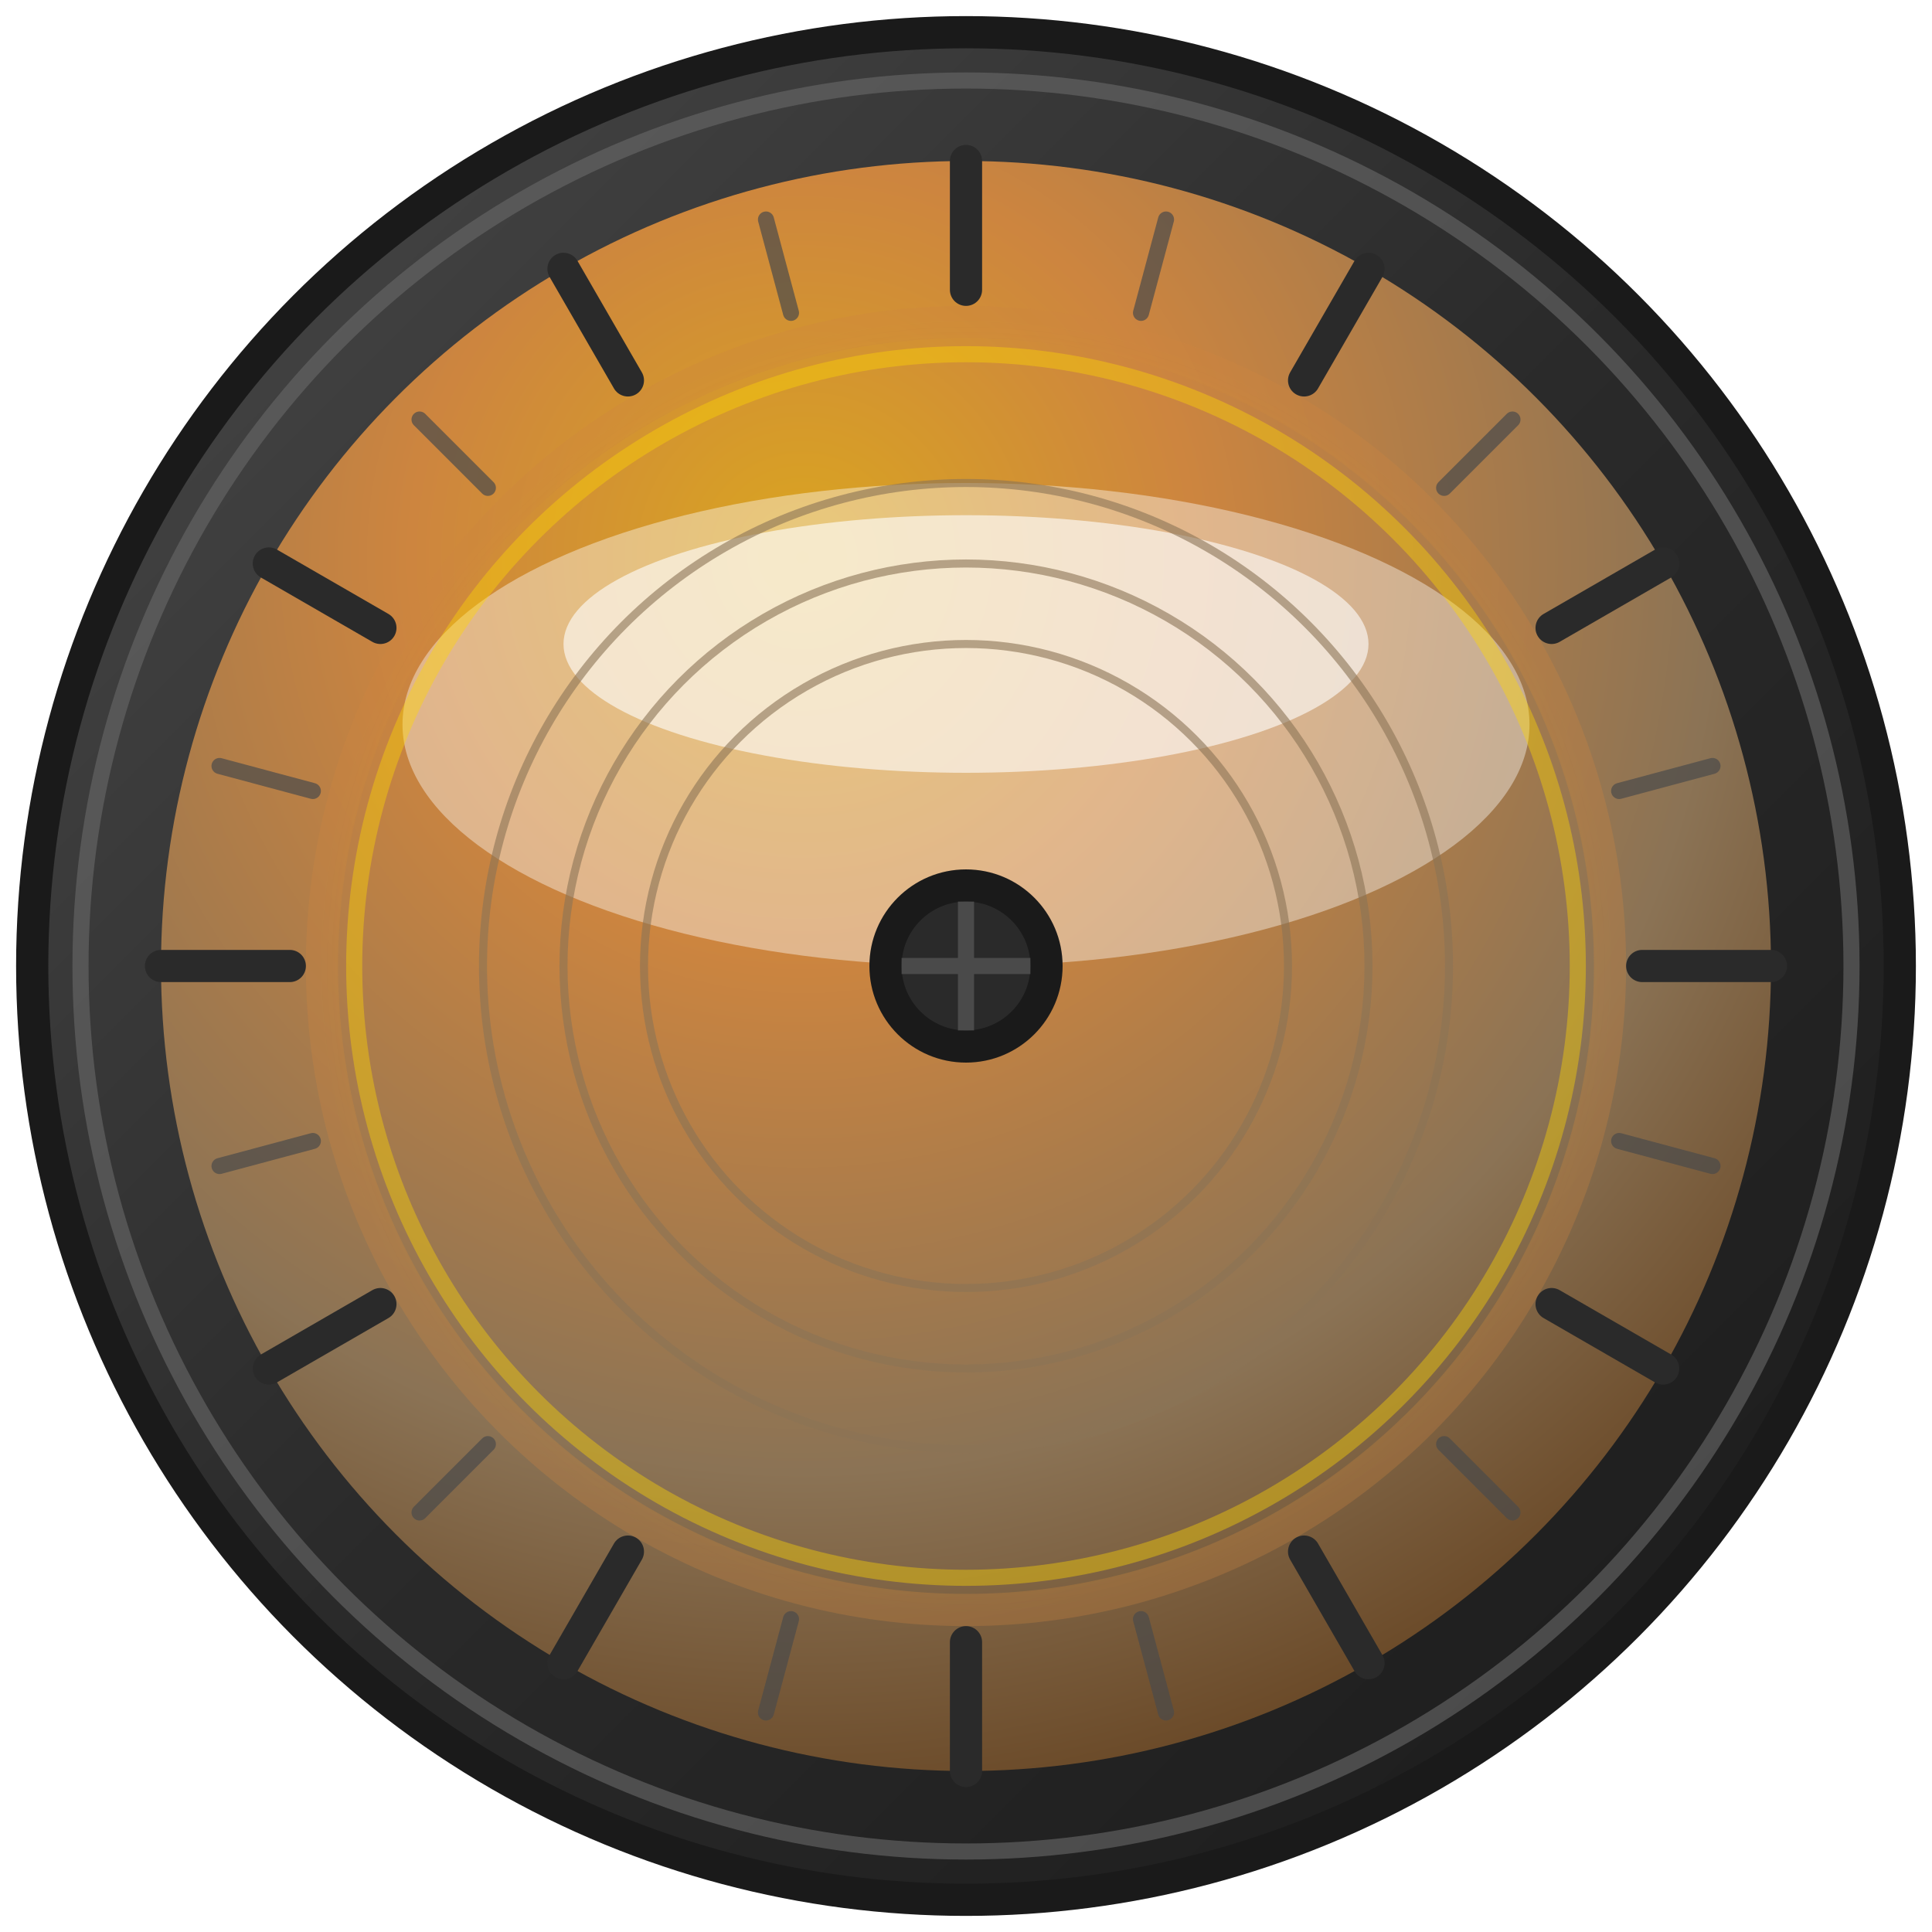 <?xml version="1.0" encoding="UTF-8"?>
<svg width="120" height="120" viewBox="0 0 120 120" xmlns="http://www.w3.org/2000/svg">
  <defs>
    <!-- Main knob gradient -->
    <radialGradient id="knobGradient" cx="40%" cy="25%" r="80%">
      <stop offset="0%" style="stop-color:#DAA520;stop-opacity:1" />
      <stop offset="30%" style="stop-color:#CD853F;stop-opacity:1" />
      <stop offset="70%" style="stop-color:#8B7355;stop-opacity:1" />
      <stop offset="100%" style="stop-color:#654321;stop-opacity:1" />
    </radialGradient>
    
    <!-- Inner ring gradient -->
    <radialGradient id="innerRingGradient" cx="50%" cy="50%" r="50%">
      <stop offset="0%" style="stop-color:#FFD700;stop-opacity:0.8" />
      <stop offset="100%" style="stop-color:#CD853F;stop-opacity:0.3" />
    </radialGradient>
    
    <!-- Outer ring gradient -->
    <linearGradient id="outerRingGradient" x1="0%" y1="0%" x2="100%" y2="100%">
      <stop offset="0%" style="stop-color:#4A4A4A;stop-opacity:1" />
      <stop offset="50%" style="stop-color:#2A2A2A;stop-opacity:1" />
      <stop offset="100%" style="stop-color:#1A1A1A;stop-opacity:1" />
    </linearGradient>
    
    <!-- Shadow filter -->
    <filter id="dropShadow" x="-50%" y="-50%" width="200%" height="200%">
      <feDropShadow dx="2" dy="2" stdDeviation="3" flood-color="#000000" flood-opacity="0.5"/>
    </filter>
    
    <!-- Inner shadow filter -->
    <filter id="innerShadow" x="-50%" y="-50%" width="200%" height="200%">
      <feOffset dx="0" dy="0"/>
      <feGaussianBlur stdDeviation="2" result="offset-blur"/>
      <feFlood flood-color="#000000" flood-opacity="0.4"/>
      <feComposite in2="offset-blur" operator="in"/>
      <feComposite in="SourceGraphic" operator="over"/>
    </filter>
  </defs>
  
  <!-- Drop shadow -->
  <circle cx="62" cy="62" r="55" fill="#000000" opacity="0.3"/>
  
  <!-- Outer metal ring -->
  <circle cx="60" cy="60" r="58" fill="url(#outerRingGradient)" stroke="#1A1A1A" stroke-width="2"/>
  <circle cx="60" cy="60" r="55" fill="none" stroke="#6A6A6A" stroke-width="1" opacity="0.6"/>
  
  <!-- Main knob body -->
  <circle cx="60" cy="60" r="50" fill="url(#knobGradient)" filter="url(#dropShadow)"/>
  
  <!-- Highlight on top -->
  <ellipse cx="60" cy="45" rx="35" ry="15" fill="#FFFFFF" opacity="0.4"/>
  <ellipse cx="60" cy="40" rx="25" ry="8" fill="#FFFFFF" opacity="0.6"/>
  
  <!-- Inner decorative ring -->
  <circle cx="60" cy="60" r="40" fill="none" stroke="url(#innerRingGradient)" stroke-width="2"/>
  <circle cx="60" cy="60" r="38" fill="none" stroke="#FFD700" stroke-width="1" opacity="0.4"/>
  
  <!-- Textured surface lines -->
  <g stroke="#8B7355" stroke-width="0.5" opacity="0.6">
    <circle cx="60" cy="60" r="30" fill="none"/>
    <circle cx="60" cy="60" r="25" fill="none"/>
    <circle cx="60" cy="60" r="20" fill="none"/>
  </g>
  
  <!-- Tick marks around the perimeter -->
  <g stroke="#2A2A2A" stroke-width="2" stroke-linecap="round">
    <!-- Major ticks every 30 degrees -->
    <line x1="60" y1="10" x2="60" y2="18" transform="rotate(0 60 60)"/>
    <line x1="60" y1="10" x2="60" y2="18" transform="rotate(30 60 60)"/>
    <line x1="60" y1="10" x2="60" y2="18" transform="rotate(60 60 60)"/>
    <line x1="60" y1="10" x2="60" y2="18" transform="rotate(90 60 60)"/>
    <line x1="60" y1="10" x2="60" y2="18" transform="rotate(120 60 60)"/>
    <line x1="60" y1="10" x2="60" y2="18" transform="rotate(150 60 60)"/>
    <line x1="60" y1="10" x2="60" y2="18" transform="rotate(180 60 60)"/>
    <line x1="60" y1="10" x2="60" y2="18" transform="rotate(210 60 60)"/>
    <line x1="60" y1="10" x2="60" y2="18" transform="rotate(240 60 60)"/>
    <line x1="60" y1="10" x2="60" y2="18" transform="rotate(270 60 60)"/>
    <line x1="60" y1="10" x2="60" y2="18" transform="rotate(300 60 60)"/>
    <line x1="60" y1="10" x2="60" y2="18" transform="rotate(330 60 60)"/>
  </g>
  
  <!-- Minor ticks every 15 degrees -->
  <g stroke="#4A4A4A" stroke-width="1" stroke-linecap="round" opacity="0.7">
    <line x1="60" y1="12" x2="60" y2="18" transform="rotate(15 60 60)"/>
    <line x1="60" y1="12" x2="60" y2="18" transform="rotate(45 60 60)"/>
    <line x1="60" y1="12" x2="60" y2="18" transform="rotate(75 60 60)"/>
    <line x1="60" y1="12" x2="60" y2="18" transform="rotate(105 60 60)"/>
    <line x1="60" y1="12" x2="60" y2="18" transform="rotate(135 60 60)"/>
    <line x1="60" y1="12" x2="60" y2="18" transform="rotate(165 60 60)"/>
    <line x1="60" y1="12" x2="60" y2="18" transform="rotate(195 60 60)"/>
    <line x1="60" y1="12" x2="60" y2="18" transform="rotate(225 60 60)"/>
    <line x1="60" y1="12" x2="60" y2="18" transform="rotate(255 60 60)"/>
    <line x1="60" y1="12" x2="60" y2="18" transform="rotate(285 60 60)"/>
    <line x1="60" y1="12" x2="60" y2="18" transform="rotate(315 60 60)"/>
    <line x1="60" y1="12" x2="60" y2="18" transform="rotate(345 60 60)"/>
  </g>
  
  <!-- Center mounting screw -->
  <circle cx="60" cy="60" r="6" fill="#1A1A1A"/>
  <circle cx="60" cy="60" r="4" fill="#2A2A2A"/>
  <line x1="56" y1="60" x2="64" y2="60" stroke="#4A4A4A" stroke-width="1"/>
  <line x1="60" y1="56" x2="60" y2="64" stroke="#4A4A4A" stroke-width="1"/>
</svg>
